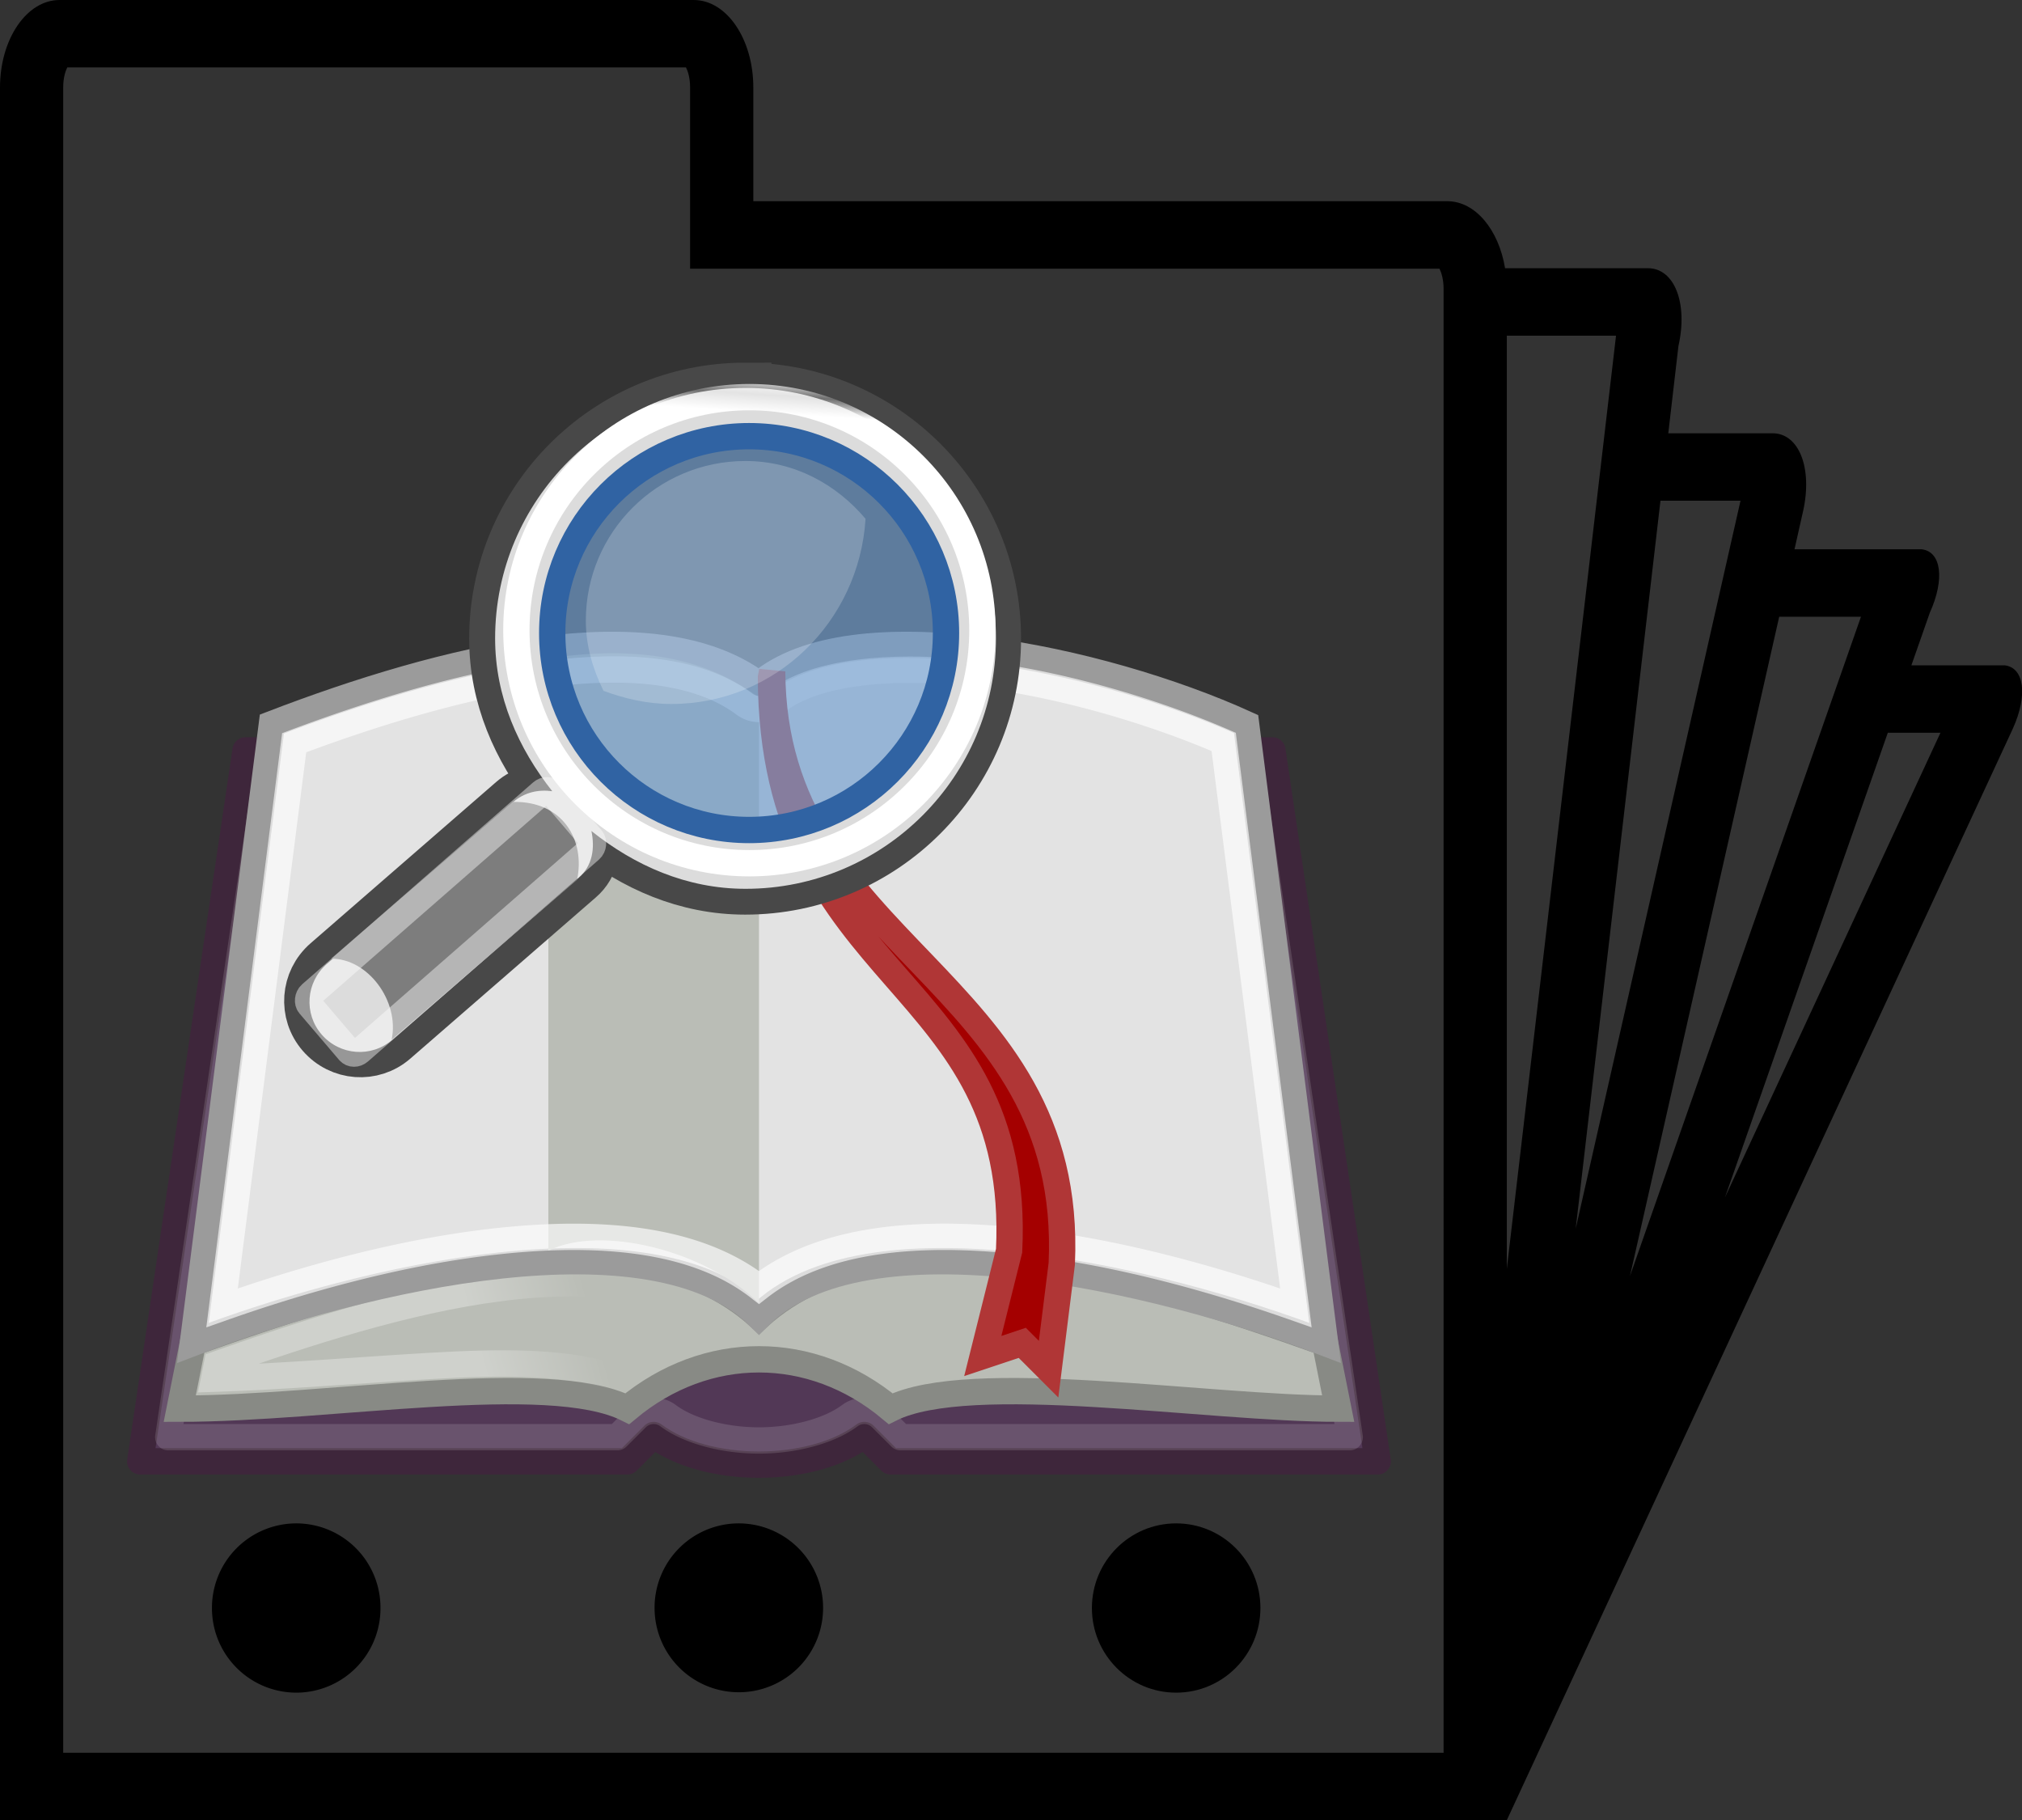 <?xml version="1.0" encoding="UTF-8" standalone="no"?>
<!-- Created with Inkscape (http://www.inkscape.org/) -->

<svg
   width="145.608mm"
   height="131.048mm"
   viewBox="0 0 145.608 131.048"
   version="1.1"
   id="svg5"
   inkscape:version="1.1 (c68e22c387, 2021-05-23)"
   sodipodi:docname="gramps-citationcard.svg"
   xmlns:inkscape="http://www.inkscape.org/namespaces/inkscape"
   xmlns:sodipodi="http://sodipodi.sourceforge.net/DTD/sodipodi-0.dtd"
   xmlns:xlink="http://www.w3.org/1999/xlink"
   xmlns="http://www.w3.org/2000/svg"
   xmlns:svg="http://www.w3.org/2000/svg">
  <rect x="0" y="0" width="145.608" height="131.048" fill="#333333" stroke="none"/>
  <sodipodi:namedview
     id="namedview7"
     pagecolor="#ffffff"
     bordercolor="#666666"
     borderopacity="1.0"
     inkscape:pageshadow="2"
     inkscape:pageopacity="0.0"
     inkscape:pagecheckerboard="0"
     inkscape:document-units="mm"
     showgrid="false"
     inkscape:zoom="0.64854097"
     inkscape:cx="155.73419"
     inkscape:cy="282.94281"
     inkscape:window-width="1284"
     inkscape:window-height="1011"
     inkscape:window-x="1787"
     inkscape:window-y="5"
     inkscape:window-maximized="0"
     inkscape:current-layer="layer1" />
  <defs
     id="defs2">
    <linearGradient
       inkscape:collect="always"
       id="linearGradient4356">
      <stop
         style="stop-color:#000000;stop-opacity:1;"
         offset="0"
         id="stop4358" />
      <stop
         style="stop-color:#000000;stop-opacity:0;"
         offset="1"
         id="stop4360" />
    </linearGradient>
    <linearGradient
       id="linearGradient4344">
      <stop
         style="stop-color:#727e0a;stop-opacity:1;"
         offset="0"
         id="stop4346" />
      <stop
         style="stop-color:#5b6508;stop-opacity:1;"
         offset="1"
         id="stop4348" />
    </linearGradient>
    <linearGradient
       id="linearGradient4338">
      <stop
         id="stop4340"
         offset="0"
         style="stop-color:#e9b15e;stop-opacity:1;" />
      <stop
         id="stop4342"
         offset="1"
         style="stop-color:#966416;stop-opacity:1;" />
    </linearGradient>
    <linearGradient
       id="linearGradient4163">
      <stop
         style="stop-color:#3b74bc;stop-opacity:1;"
         offset="0"
         id="stop4165" />
      <stop
         style="stop-color:#2d5990;stop-opacity:1;"
         offset="1"
         id="stop4167" />
    </linearGradient>
    <linearGradient
       id="linearGradient3824">
      <stop
         style="stop-color:#ffffff;stop-opacity:1;"
         offset="0"
         id="stop3826" />
      <stop
         style="stop-color:#c9c9c9;stop-opacity:1;"
         offset="1"
         id="stop3828" />
    </linearGradient>
    <linearGradient
       id="linearGradient3800">
      <stop
         style="stop-color:#f4d9b1;stop-opacity:1;"
         offset="0"
         id="stop3802" />
      <stop
         style="stop-color:#df9725;stop-opacity:1;"
         offset="1"
         id="stop3804" />
    </linearGradient>
    <radialGradient
       inkscape:collect="always"
       xlink:href="#linearGradient3800"
       id="radialGradient3806"
       cx="29.345"
       cy="17.064"
       fx="29.345"
       fy="17.064"
       r="9.162"
       gradientUnits="userSpaceOnUse" />
    <radialGradient
       inkscape:collect="always"
       xlink:href="#linearGradient4356"
       id="radialGradient3822"
       cx="31.113"
       cy="19.009"
       fx="31.113"
       fy="19.009"
       r="8.662"
       gradientUnits="userSpaceOnUse" />
    <radialGradient
       inkscape:collect="always"
       xlink:href="#linearGradient4163"
       id="radialGradient4169"
       cx="28.09"
       cy="27.203"
       fx="28.09"
       fy="27.203"
       r="13.565"
       gradientTransform="matrix(1.298,0,0,0.885,-15.358,1.815)"
       gradientUnits="userSpaceOnUse" />
    <radialGradient
       inkscape:collect="always"
       xlink:href="#linearGradient3800"
       id="radialGradient4171"
       gradientUnits="userSpaceOnUse"
       cx="29.345"
       cy="17.064"
       fx="29.345"
       fy="17.064"
       r="9.162"
       gradientTransform="matrix(0.788,0,0,0.788,6.221,3.618)" />
    <linearGradient
       inkscape:collect="always"
       xlink:href="#linearGradient3824"
       id="linearGradient4175"
       gradientUnits="userSpaceOnUse"
       x1="30.936"
       y1="29.553"
       x2="30.936"
       y2="35.803"
       gradientTransform="translate(0.707)" />
    <radialGradient
       inkscape:collect="always"
       xlink:href="#linearGradient4356"
       id="radialGradient4179"
       gradientUnits="userSpaceOnUse"
       cx="31.113"
       cy="19.009"
       fx="31.113"
       fy="19.009"
       r="8.662" />
    <linearGradient
       inkscape:collect="always"
       xlink:href="#linearGradient3824"
       id="linearGradient4326"
       gradientUnits="userSpaceOnUse"
       gradientTransform="translate(-12.418,-7)"
       x1="30.936"
       y1="29.553"
       x2="30.936"
       y2="35.803" />
    <radialGradient
       inkscape:collect="always"
       xlink:href="#linearGradient4338"
       id="radialGradient4328"
       gradientUnits="userSpaceOnUse"
       gradientTransform="matrix(0.788,0,0,0.788,6.221,3.618)"
       cx="29.345"
       cy="17.064"
       fx="29.345"
       fy="17.064"
       r="9.162" />
    <radialGradient
       inkscape:collect="always"
       xlink:href="#linearGradient4356"
       id="radialGradient4330"
       gradientUnits="userSpaceOnUse"
       cx="31.113"
       cy="19.009"
       fx="31.113"
       fy="19.009"
       r="8.662" />
    <linearGradient
       inkscape:collect="always"
       xlink:href="#linearGradient3824"
       id="linearGradient4332"
       gradientUnits="userSpaceOnUse"
       x1="30.936"
       y1="29.553"
       x2="30.936"
       y2="35.803"
       gradientTransform="translate(-13.125,-7)" />
    <radialGradient
       inkscape:collect="always"
       xlink:href="#linearGradient4356"
       id="radialGradient4336"
       gradientUnits="userSpaceOnUse"
       cx="31.113"
       cy="19.009"
       fx="31.113"
       fy="19.009"
       r="8.662" />
    <radialGradient
       inkscape:collect="always"
       xlink:href="#linearGradient4344"
       id="radialGradient4350"
       cx="16.215"
       cy="19.836"
       fx="16.215"
       fy="19.836"
       r="13.565"
       gradientTransform="matrix(1,0,0,0.682,0,8.234)"
       gradientUnits="userSpaceOnUse" />
    <linearGradient
       inkscape:collect="always"
       xlink:href="#linearGradient4356"
       id="linearGradient4372"
       gradientUnits="userSpaceOnUse"
       gradientTransform="rotate(10.462,50.12,-43.535)"
       x1="20.662"
       y1="35.818"
       x2="22.627"
       y2="36.218" />
    <linearGradient
       inkscape:collect="always"
       xlink:href="#linearGradient4356"
       id="linearGradient4374"
       gradientUnits="userSpaceOnUse"
       gradientTransform="matrix(-0.978,0.21,0.21,0.978,41.806,-11.119)"
       x1="22.687"
       y1="36.39"
       x2="21.408"
       y2="35.74" />
    <radialGradient
       inkscape:collect="always"
       xlink:href="#linearGradient4344"
       id="radialGradient1381"
       gradientUnits="userSpaceOnUse"
       gradientTransform="matrix(1,0,0,0.682,0,8.234)"
       cx="16.215"
       cy="19.836"
       fx="16.215"
       fy="19.836"
       r="13.565" />
    <radialGradient
       inkscape:collect="always"
       xlink:href="#linearGradient4467"
       id="radialGradient2738"
       gradientUnits="userSpaceOnUse"
       gradientTransform="matrix(0.362,0,0,0.314,-14.277,-3.616)"
       cx="15.414"
       cy="13.078"
       fx="15.414"
       fy="13.078"
       r="6.656" />
    <radialGradient
       inkscape:collect="always"
       xlink:href="#linearGradient4454"
       id="radialGradient2736"
       gradientUnits="userSpaceOnUse"
       gradientTransform="matrix(-0.14,0,0,0.14,40.197,4.41)"
       cx="18.241"
       cy="21.818"
       fx="18.241"
       fy="21.818"
       r="8.309" />
    <linearGradient
       inkscape:collect="always"
       xlink:href="#linearGradient2366"
       id="linearGradient2734"
       gradientUnits="userSpaceOnUse"
       gradientTransform="matrix(-0.14,0,0,0.14,42.57,3.485)"
       x1="18.293"
       y1="13.602"
       x2="17.501"
       y2="25.743" />
    <linearGradient
       inkscape:collect="always"
       xlink:href="#linearGradient4440"
       id="linearGradient2732"
       gradientUnits="userSpaceOnUse"
       gradientTransform="matrix(-0.186,0,0,0.18,50.101,-2.014)"
       x1="30.656"
       y1="34"
       x2="33.219"
       y2="31.062" />
    <linearGradient
       inkscape:collect="always"
       xlink:href="#linearGradient2846"
       id="linearGradient2730"
       gradientUnits="userSpaceOnUse"
       gradientTransform="matrix(-0.14,0,0,0.14,49.128,-0.974)"
       x1="27.366"
       y1="26.58"
       x2="31.336"
       y2="30.558" />
    <linearGradient
       id="linearGradient4467">
      <stop
         id="stop4469"
         offset="0"
         style="stop-color:#ffffff;stop-opacity:1;" />
      <stop
         id="stop4471"
         offset="1"
         style="stop-color:#ffffff;stop-opacity:0.248;" />
    </linearGradient>
    <linearGradient
       id="linearGradient4454">
      <stop
         id="stop4456"
         offset="0"
         style="stop-color:#729fcf;stop-opacity:0.208;" />
      <stop
         id="stop4458"
         offset="1"
         style="stop-color:#729fcf;stop-opacity:0.676;" />
    </linearGradient>
    <linearGradient
       id="linearGradient2366">
      <stop
         style="stop-color:#ffffff;stop-opacity:1;"
         offset="0"
         id="stop2368" />
      <stop
         id="stop2374"
         offset="0.5"
         style="stop-color:#ffffff;stop-opacity:0.219;" />
      <stop
         style="stop-color:#ffffff;stop-opacity:1;"
         offset="1"
         id="stop2370" />
    </linearGradient>
    <linearGradient
       id="linearGradient4440">
      <stop
         id="stop4442"
         offset="0"
         style="stop-color:#7d7d7d;stop-opacity:1;" />
      <stop
         style="stop-color:#b1b1b1;stop-opacity:1;"
         offset="0.5"
         id="stop4448" />
      <stop
         id="stop4444"
         offset="1"
         style="stop-color:#686868;stop-opacity:1;" />
    </linearGradient>
    <linearGradient
       id="linearGradient2846">
      <stop
         style="stop-color:#8a8a8a;stop-opacity:1;"
         offset="0"
         id="stop2848" />
      <stop
         style="stop-color:#484848;stop-opacity:1;"
         offset="1"
         id="stop2850" />
    </linearGradient>
    <linearGradient
       inkscape:collect="always"
       id="linearGradient2309">
      <stop
         style="stop-color:#ffffff;stop-opacity:1;"
         offset="0"
         id="stop2311" />
      <stop
         style="stop-color:#ffffff;stop-opacity:0;"
         offset="1"
         id="stop2313" />
    </linearGradient>
    <linearGradient
       inkscape:collect="always"
       id="linearGradient2301">
      <stop
         style="stop-color:#790000;stop-opacity:1"
         offset="0"
         id="stop2303" />
      <stop
         style="stop-color:#b03636;stop-opacity:1"
         offset="1"
         id="stop2305" />
    </linearGradient>
    <linearGradient
       inkscape:collect="always"
       id="linearGradient2286">
      <stop
         style="stop-color:#555753"
         offset="0"
         id="stop2288" />
      <stop
         style="stop-color:#555753;stop-opacity:0"
         offset="1"
         id="stop2290" />
    </linearGradient>
    <linearGradient
       inkscape:collect="always"
       id="linearGradient2276">
      <stop
         style="stop-color:#babdb6;stop-opacity:1;"
         offset="0"
         id="stop2278" />
      <stop
         style="stop-color:#8f9488;stop-opacity:1"
         offset="1"
         id="stop2280" />
    </linearGradient>
    <linearGradient
       inkscape:collect="always"
       id="linearGradient2258">
      <stop
         style="stop-color:#ffa4a4;stop-opacity:1"
         offset="0"
         id="stop2260" />
      <stop
         style="stop-color:#a40000"
         offset="1"
         id="stop2262" />
    </linearGradient>
    <linearGradient
       inkscape:collect="always"
       id="linearGradient2235">
      <stop
         style="stop-color:#cccccc;stop-opacity:1"
         offset="0"
         id="stop2237" />
      <stop
         style="stop-color:#9b9b9b;stop-opacity:1"
         offset="1"
         id="stop2239" />
    </linearGradient>
    <linearGradient
       inkscape:collect="always"
       id="linearGradient2229">
      <stop
         style="stop-color:#888a85"
         offset="0"
         id="stop2231" />
      <stop
         style="stop-color:#d3d7cf;stop-opacity:0;"
         offset="1"
         id="stop2233" />
    </linearGradient>
    <linearGradient
       id="linearGradient2221"
       inkscape:collect="always">
      <stop
         id="stop2223"
         offset="0"
         style="stop-color:#babdb6" />
      <stop
         id="stop2225"
         offset="1"
         style="stop-color:#d3d7cf;stop-opacity:0;" />
    </linearGradient>
    <linearGradient
       inkscape:collect="always"
       id="linearGradient2184">
      <stop
         style="stop-color:#ffffff;stop-opacity:1;"
         offset="0"
         id="stop2186" />
      <stop
         style="stop-color:#e3e3e3;stop-opacity:1"
         offset="1"
         id="stop2188" />
    </linearGradient>
    <radialGradient
       inkscape:collect="always"
       xlink:href="#linearGradient4356"
       id="radialGradient7516"
       gradientUnits="userSpaceOnUse"
       gradientTransform="matrix(1,0,0,0.238,-1.864568e-14,28.933)"
       cx="24.13"
       cy="37.968"
       fx="24.13"
       fy="37.968"
       r="16.529" />
    <linearGradient
       inkscape:collect="always"
       xlink:href="#linearGradient2846"
       id="linearGradient7518"
       gradientUnits="userSpaceOnUse"
       x1="27.366"
       y1="26.58"
       x2="31.336"
       y2="30.558" />
    <linearGradient
       inkscape:collect="always"
       xlink:href="#linearGradient4440"
       id="linearGradient7520"
       gradientUnits="userSpaceOnUse"
       gradientTransform="matrix(1.335,0,0,1.291,-6.974,-7.461)"
       x1="30.656"
       y1="34"
       x2="33.219"
       y2="31.062" />
    <linearGradient
       inkscape:collect="always"
       xlink:href="#linearGradient2366"
       id="linearGradient7522"
       gradientUnits="userSpaceOnUse"
       x1="18.293"
       y1="13.602"
       x2="17.501"
       y2="25.743" />
    <radialGradient
       inkscape:collect="always"
       xlink:href="#linearGradient4454"
       id="radialGradient7524"
       gradientUnits="userSpaceOnUse"
       cx="18.241"
       cy="21.818"
       fx="18.241"
       fy="21.818"
       r="8.309" />
    <radialGradient
       inkscape:collect="always"
       xlink:href="#linearGradient4467"
       id="radialGradient7526"
       gradientUnits="userSpaceOnUse"
       gradientTransform="matrix(2.593,-7.7469e-24,-5.714443e-24,2.252,-25.06,-18.941)"
       cx="15.414"
       cy="13.078"
       fx="15.414"
       fy="13.078"
       r="6.656" />
    <radialGradient
       inkscape:collect="always"
       xlink:href="#linearGradient2286"
       id="radialGradient7540"
       gradientUnits="userSpaceOnUse"
       gradientTransform="matrix(0.14,0,0,0.042,4.316,-1.849)"
       cx="24"
       cy="36.75"
       fx="24"
       fy="36.75"
       r="22.5" />
    <linearGradient
       inkscape:collect="always"
       xlink:href="#linearGradient2276"
       id="linearGradient7542"
       gradientUnits="userSpaceOnUse"
       x1="37.536"
       y1="34.196"
       x2="9.929"
       y2="20.089"
       gradientTransform="matrix(0.14,0,0,0.14,3.227,-4.28)" />
    <linearGradient
       inkscape:collect="always"
       xlink:href="#linearGradient2309"
       id="linearGradient7544"
       gradientUnits="userSpaceOnUse"
       x1="6.723"
       y1="37.683"
       x2="37.805"
       y2="29.097"
       gradientTransform="matrix(0.14,0,0,0.14,3.227,-4.28)" />
    <linearGradient
       inkscape:collect="always"
       xlink:href="#linearGradient2184"
       id="linearGradient7546"
       gradientUnits="userSpaceOnUse"
       x1="15.714"
       y1="16.829"
       x2="36.482"
       y2="20.668"
       gradientTransform="matrix(0.14,0,0,0.14,3.227,-4.28)" />
    <linearGradient
       inkscape:collect="always"
       xlink:href="#linearGradient2235"
       id="linearGradient7548"
       gradientUnits="userSpaceOnUse"
       x1="19.941"
       y1="10.919"
       x2="24"
       y2="22.751"
       gradientTransform="matrix(0.14,0,0,0.14,3.227,-4.28)" />
    <linearGradient
       inkscape:collect="always"
       xlink:href="#linearGradient2221"
       id="linearGradient7550"
       gradientUnits="userSpaceOnUse"
       gradientTransform="matrix(-0.14,0,0,0.14,9.924,-4.28)"
       x1="24"
       y1="19.997"
       x2="32"
       y2="19.906" />
    <linearGradient
       inkscape:collect="always"
       xlink:href="#linearGradient2229"
       id="linearGradient7552"
       gradientUnits="userSpaceOnUse"
       gradientTransform="matrix(-0.14,0,0,0.14,9.924,-4.28)"
       x1="24"
       y1="19.506"
       x2="19.982"
       y2="19.55" />
    <linearGradient
       inkscape:collect="always"
       xlink:href="#linearGradient2258"
       id="linearGradient7554"
       gradientUnits="userSpaceOnUse"
       x1="32.795"
       y1="21.696"
       x2="34.795"
       y2="32.321"
       gradientTransform="matrix(0.14,0,0,0.14,3.227,-4.28)" />
    <linearGradient
       inkscape:collect="always"
       xlink:href="#linearGradient2301"
       id="linearGradient7556"
       gradientUnits="userSpaceOnUse"
       x1="23.955"
       y1="10.009"
       x2="29.214"
       y2="30.277"
       gradientTransform="matrix(0.14,0,0,0.14,3.227,-4.28)" />
  </defs>
  <g
     inkscape:label="Layer 1"
     inkscape:groupmode="layer"
     id="layer1"
     transform="translate(-63.457,-73.634)">
    <g
       id="g849"
       transform="matrix(2.427,0,0,2.427,58.603,61.5)">
      <path
         d="m 10.791,50.195 a 2.505,2.505 0 0 0 -2.502,2.51 2.505,2.505 0 0 0 2.502,2.512 2.5,2.5 0 0 0 2.498,-2.512 2.5,2.5 0 0 0 -2.498,-2.51"
         fill="currentColor"
         id="path831" />
      <path
         d="m 61.479,24.738 h -2.766 l 0.548,-1.563 c 0.451,-0.998 0.338,-1.813 -0.243,-1.879 H 55.245 L 55.5,20.163 c 0.285,-1.275 -0.121,-2.309 -0.905,-2.309 H 51.5 l 0.301,-2.588 c 0.287,-1.275 -0.12,-2.309 -0.904,-2.309 h -4.24 c -0.188,-1.14 -0.881,-1.988 -1.714,-1.988 H 24.352 V 7.596 C 24.352,6.162 23.563,5 22.586,5 H 3.766 C 2.789,5 2,6.162 2,7.596 V 59 H 46.709 L 61.723,26.617 c 0.451,-0.998 0.338,-1.812 -0.244,-1.879 M 44.834,57 H 3.875 V 7.596 C 3.875,7.307 3.941,7.109 3.996,7 h 18.358 c 0.056,0.108 0.122,0.308 0.122,0.596 v 5.375 h 22.235 c 0.058,0.116 0.122,0.323 0.122,0.596 V 57 Z m 1.875,-42.041 h 3.24 l -0.007,0.062 -3.233,27.622 V 14.959 m 4.559,4.896 h 2.375 l -4.89,21.597 2.515,-21.597 m 3.523,3.442 h 2.426 l -6.854,19.561 4.428,-19.561 m -1.61,17.23 4.833,-13.789 h 1.562 l -6.395,13.789"
         fill="currentColor"
         id="path833" />
      <path
         d="m 23.92,50.195 a 2.499,2.499 0 0 0 -2.498,2.51 2.5,2.5 0 1 0 5,0 2.506,2.506 0 0 0 -2.502,-2.51"
         fill="currentColor"
         id="path835" />
      <ellipse
         cx="36.898"
         cy="52.706"
         rx="2.5"
         ry="2.511"
         fill="currentColor"
         id="ellipse837" />
    </g>
    <g
       inkscape:label="Livello 1"
       id="layer1-9"
       transform="matrix(1.896,0,0,1.896,72.609,98.277)">
      <g
         id="g7528"
         transform="translate(0,4)">
        <ellipse
           transform="matrix(1.067,0,0,0.963,-1.6,1.111)"
           id="path2284"
           style="color:#000000;display:block;overflow:visible;visibility:visible;opacity:0.502;fill:url(#radialGradient7540);fill-opacity:1;fill-rule:nonzero;stroke:none;stroke-width:1;stroke-linecap:round;stroke-linejoin:miter;stroke-miterlimit:4;stroke-dasharray:none;stroke-dashoffset:17.85;stroke-opacity:1;marker:none;marker-start:none;marker-mid:none;marker-end:none"
           cx="24"
           cy="36.75"
           rx="22.5"
           ry="6.75" />
        <path
           sodipodi:nodetypes="ccccccccc"
           id="rect1304"
           d="m 4.5,11.5 h 39 l 4,27 H 29 l -1,-1 c -2,1.5 -6,1.5 -8,0 l -1,1 H 0.5 Z"
           style="color:#000000;display:block;overflow:visible;visibility:visible;fill:#523856;fill-opacity:1;fill-rule:nonzero;stroke:#3e263b;stroke-width:1;stroke-linecap:round;stroke-linejoin:round;stroke-miterlimit:4;stroke-dasharray:none;stroke-dashoffset:17.85;stroke-opacity:1;marker:none;marker-start:none;marker-mid:none;marker-end:none" />
        <path
           d="M 5.293,12.418 1.564,37.582 H 18.619 l 0.732,-0.73 a 0.918,0.918 0 0 1 1.199,-0.086 c 0.765,0.574 2.102,0.941 3.449,0.941 1.347,0 2.684,-0.368 3.449,-0.941 a 0.918,0.918 0 0 1 1.199,0.086 l 0.732,0.73 H 46.436 L 42.707,12.418 Z"
           inkscape:href="#rect1304"
           id="path2274"
           style="color:#000000;display:block;overflow:visible;visibility:visible;opacity:0.133;fill:none;fill-opacity:1;fill-rule:nonzero;stroke:#ffffff;stroke-width:1;stroke-linecap:round;stroke-linejoin:round;stroke-miterlimit:4;stroke-dasharray:none;stroke-dashoffset:17.85;stroke-opacity:1;marker:none;marker-start:none;marker-mid:none;marker-end:none"
           xlink:href="#rect1304"
           inkscape:original="M 4.5 11.5 L 0.5 38.5 L 19 38.5 L 20 37.5 C 22 39 26 39 28 37.5 L 29 38.5 L 47.5 38.5 L 43.5 11.5 L 4.5 11.5 z "
           inkscape:radius="-0.91809106"
           sodipodi:type="inkscape:offset" />
        <path
           sodipodi:nodetypes="cccccccc"
           id="path2180"
           d="m 2,36.5 c 5.667,0 14,-1.5 17,0 3,-2.5 7,-2.5 10,0 3,-1.5 12,0 17,0 L 45.5,34 C 38.5,31.5 29,28.5 24,33 19,28.5 9.5,31.5 2.5,34 Z"
           style="fill:url(#linearGradient7542);fill-opacity:1;fill-rule:evenodd;stroke:#888a85;stroke-width:1;stroke-linecap:butt;stroke-linejoin:miter;stroke-miterlimit:4;stroke-dasharray:none;stroke-opacity:1" />
        <path
           d="M 14.135,31.924 C 10.598,32.38 6.778,33.624 3.416,34.812 l -0.109,0.551 c 2.523,-0.079 5.371,-0.319 8.131,-0.482 2.904,-0.172 5.433,-0.19 7.369,0.525 1.345,-0.989 2.85,-1.53 4.398,-1.676 -2.165,-1.888 -5.39,-2.282 -9.07,-1.807 z m 19.73,0 c -3.68,-0.475 -6.905,-0.082 -9.07,1.807 1.55,0.146 3.056,0.689 4.402,1.68 1.98,-0.729 4.627,-0.702 7.613,-0.529 2.82,0.163 5.581,0.4 7.883,0.48 L 44.584,34.812 C 41.222,33.624 37.402,32.38 33.865,31.924 Z"
           inkscape:href="#path2180"
           id="path2266"
           style="opacity:0.302;fill:none;fill-opacity:1;fill-rule:evenodd;stroke:url(#linearGradient7544);stroke-width:1;stroke-linecap:butt;stroke-linejoin:miter;stroke-miterlimit:4;stroke-dasharray:none;stroke-opacity:1"
           xlink:href="#path2180"
           inkscape:original="M 14 30.875 C 10.125 31.375 6 32.75 2.5 34 L 2 36.5 C 7.6666667 36.5 16 35 19 36.5 C 22 34 26 34 29 36.5 C 32 35 41 36.5 46 36.5 L 45.5 34 C 38.5 31.5 29 28.5 24 33 C 21.5 30.75 17.875 30.375 14 30.875 z "
           inkscape:radius="-1.0582203"
           sodipodi:type="inkscape:offset" />
        <path
           sodipodi:nodetypes="ccccccc"
           id="path2182"
           d="M 2.5,34 C 9,31.5 20,29 24,33 c 4,-4 15,-1.5 21.5,1 l -3,-23.5 C 37,8 27.5,6 24,9 20,6 12,8 5.5,10.5 Z"
           style="fill:url(#linearGradient7546);fill-opacity:1;fill-rule:evenodd;stroke:url(#linearGradient7548);stroke-width:1;stroke-linecap:butt;stroke-linejoin:miter;stroke-miterlimit:4;stroke-dasharray:none;stroke-opacity:1" />
        <path
           sodipodi:nodetypes="ccccc"
           id="rect2192"
           d="M 24,9.5 C 22,8 19.5,7.5 16,8 v 22.5 c 2,-1 6,0 8,2 z"
           style="color:#000000;display:block;overflow:visible;visibility:visible;fill:url(#linearGradient7550);fill-opacity:1;fill-rule:nonzero;stroke:none;stroke-width:1;stroke-linecap:round;stroke-linejoin:miter;stroke-miterlimit:4;stroke-dashoffset:17.85;stroke-opacity:1;marker:none;marker-start:none;marker-mid:none;marker-end:none" />
        <path
           sodipodi:nodetypes="ccccc"
           id="path2195"
           d="M 24,9.5 C 25.221,8.804 26.328,7.907 28,8 l 1,22.5 c -1.5,-0.5 -3.5,1 -5,2 z"
           style="color:#000000;display:block;overflow:visible;visibility:visible;fill:url(#linearGradient7552);fill-opacity:1;fill-rule:nonzero;stroke:none;stroke-width:1;stroke-linecap:round;stroke-linejoin:miter;stroke-miterlimit:4;stroke-dashoffset:17.85;stroke-opacity:1;marker:none;marker-start:none;marker-mid:none;marker-end:none" />
        <path
           d="M 16.992,8.492 C 13.685,8.765 9.83,9.901 6.346,11.209 L 3.607,32.672 C 6.728,31.572 10.443,30.531 14.088,30.139 17.935,29.724 21.586,30.013 24,31.896 c 2.414,-1.884 6.065,-2.172 9.912,-1.758 3.645,0.393 7.36,1.434 10.48,2.533 L 41.65,11.178 C 39.036,10.044 35.6,9.011 32.385,8.609 28.998,8.186 25.961,8.542 24.604,9.705 a 0.929,0.929 0 0 1 -1.16,0.037 C 22.602,9.111 21.51,8.717 20.209,8.537 19.233,8.402 18.147,8.397 16.992,8.492 Z"
           inkscape:href="#path2182"
           id="path2243"
           style="opacity:0.651;fill:none;fill-opacity:1;fill-rule:evenodd;stroke:#ffffff;stroke-width:1;stroke-linecap:butt;stroke-linejoin:miter;stroke-miterlimit:4;stroke-dasharray:none;stroke-opacity:1"
           xlink:href="#path2182"
           inkscape:original="M 20.335938 7.6171875 C 16.09375 7.03125 10.375 8.625 5.5 10.5 L 2.5 34 C 9 31.5 20 29 24 33 C 28 29 39 31.5 45.5 34 L 42.5 10.5 C 37 8 27.5 6 24 9 C 23 8.25 21.75 7.8125 20.335938 7.6171875 z "
           inkscape:radius="-0.92850536"
           sodipodi:type="inkscape:offset" />
        <path
           sodipodi:nodetypes="cccccccc"
           id="path2227"
           d="M 24.455,8.732 C 24.5,20.5 34,20 33.5,30.5 l -1,4 1.5,-0.5 1,1 0.5,-4 C 36,20 24.545,19.089 24.5,8.5 Z"
           style="fill:url(#linearGradient7554);fill-opacity:1;fill-rule:evenodd;stroke:url(#linearGradient7556);stroke-width:1;stroke-linecap:square;stroke-linejoin:miter;stroke-miterlimit:4;stroke-dasharray:none;stroke-opacity:1" />
      </g>
      <g
         style="display:inline"
         id="g2711"
         transform="translate(3.953,-5.075)"
         inkscape:r_cx="true"
         inkscape:r_cy="true">
        <path
           transform="matrix(-0.643,0,0,0.643,31.498,4.829)"
           sodipodi:nodetypes="csscccscccscczzzz"
           id="path2844"
           d="m 18.628,3.144 c -8.139,0 -14.745,6.606 -14.745,14.745 0,8.139 6.606,14.745 14.745,14.745 3.48,0 6.551,-1.384 9.074,-3.403 -0.205,1.007 -0.078,2.035 0.756,2.76 l 10.964,9.527 c 1.233,1.071 3.087,0.931 4.159,-0.302 1.071,-1.233 0.931,-3.087 -0.302,-4.159 L 32.314,27.529 c -0.672,-0.583 -1.493,-0.756 -2.306,-0.643 1.987,-2.512 3.365,-5.549 3.365,-8.998 0,-8.139 -6.606,-14.745 -14.745,-14.745 z m -0.076,1.226 c 7.639,0 13.292,4.789 13.292,13.292 0,8.675 -5.817,13.292 -13.292,13.292 -7.303,0 -13.292,-5.478 -13.292,-13.292 0,-7.984 5.825,-13.292 13.292,-13.292 z"
           style="color:#000000;display:inline;overflow:visible;visibility:visible;fill:#dcdcdc;fill-opacity:1;fill-rule:evenodd;stroke:url(#linearGradient2730);stroke-width:3.109;stroke-linecap:round;stroke-linejoin:miter;stroke-miterlimit:10;stroke-dasharray:none;stroke-dashoffset:0;stroke-opacity:1;marker:none;marker-start:none;marker-mid:none;marker-end:none"
           inkscape:r_cx="true"
           inkscape:r_cy="true" />
        <path
           transform="matrix(-0.643,0,0,0.643,31.498,4.829)"
           style="color:#000000;display:inline;overflow:visible;visibility:visible;fill:#dcdcdc;fill-opacity:1;fill-rule:evenodd;stroke:none;stroke-width:1;stroke-linecap:round;stroke-linejoin:miter;stroke-miterlimit:10;stroke-dasharray:none;stroke-dashoffset:0;stroke-opacity:1;marker:none;marker-start:none;marker-mid:none;marker-end:none"
           d="m 18.603,3.08 c -8.165,0 -14.792,6.627 -14.792,14.792 0,8.165 6.627,14.792 14.792,14.792 3.491,0 6.572,-1.389 9.103,-3.414 -0.206,1.01 -0.078,2.042 0.759,2.769 l 11,9.558 c 1.237,1.075 3.097,0.934 4.172,-0.303 1.075,-1.237 0.934,-3.097 -0.303,-4.172 L 32.333,27.545 c -0.674,-0.585 -1.498,-0.758 -2.314,-0.645 1.993,-2.521 3.376,-5.567 3.376,-9.027 0,-8.165 -6.627,-14.792 -14.792,-14.792 z m -0.076,3.186 c 6.281,2e-7 11.379,5.098 11.379,11.379 0,6.281 -5.098,11.379 -11.379,11.379 -6.281,0 -11.379,-5.098 -11.379,-11.379 2e-7,-6.281 5.098,-11.379 11.379,-11.379 z"
           id="path4430"
           inkscape:r_cx="true"
           inkscape:r_cy="true" />
        <path
           transform="matrix(-0.643,0,0,0.643,31.498,4.829)"
           style="color:#000000;display:inline;overflow:visible;visibility:visible;fill:url(#linearGradient2732);fill-opacity:1;fill-rule:evenodd;stroke:none;stroke-width:1;stroke-linecap:round;stroke-linejoin:miter;stroke-miterlimit:10;stroke-dasharray:none;stroke-dashoffset:0;stroke-opacity:1;marker:none;marker-start:none;marker-mid:none;marker-end:none"
           d="m 39.507,41.578 c -0.479,-2.273 1.397,-4.811 3.584,-4.788 0,0 -10.76,-9.258 -10.76,-9.258 -2.945,-0.057 -4.27,2.273 -3.777,4.6 z"
           id="path4438"
           sodipodi:nodetypes="ccccc"
           inkscape:r_cx="true"
           inkscape:r_cy="true" />
        <circle
           style="color:#000000;display:inline;overflow:visible;visibility:visible;fill:none;fill-opacity:1;fill-rule:evenodd;stroke:url(#linearGradient2734);stroke-width:1.248;stroke-linecap:round;stroke-linejoin:miter;stroke-miterlimit:10;stroke-dasharray:none;stroke-dashoffset:0;stroke-opacity:1;marker:none;marker-start:none;marker-mid:none;marker-end:none"
           id="path4450"
           transform="matrix(-0.801,0,0,0.801,33.701,0.855)"
           inkscape:r_cx="true"
           inkscape:r_cy="true"
           cx="17.501"
           cy="18.92"
           r="11.049" />
        <rect
           style="color:#000000;display:inline;overflow:visible;visibility:visible;opacity:0.433;fill:none;fill-opacity:1;fill-rule:evenodd;stroke:#ffffff;stroke-width:1.555;stroke-linecap:round;stroke-linejoin:miter;stroke-miterlimit:10;stroke-dasharray:none;stroke-dashoffset:0;stroke-opacity:1;marker:none;marker-start:none;marker-mid:none;marker-end:none"
           id="rect4495"
           width="19.048"
           height="4.44"
           x="40.373"
           y="0.141"
           rx="0.463"
           ry="0.409"
           transform="matrix(-0.484,0.423,0.417,0.489,31.498,4.829)"
           inkscape:r_cx="true"
           inkscape:r_cy="true" />
        <circle
           style="color:#000000;visibility:visible;fill:url(#radialGradient2736);fill-opacity:1;fill-rule:evenodd;stroke:#3063a3;stroke-width:1.111;stroke-linecap:round;stroke-linejoin:miter;stroke-miterlimit:10;stroke-dashoffset:0;stroke-opacity:1;marker:none;marker-start:none;marker-mid:none;marker-end:none"
           id="path4452"
           transform="matrix(-0.9,0,0,0.9,35.502,-0.51)"
           inkscape:r_cx="true"
           inkscape:r_cy="true"
           cx="17.589"
           cy="18.478"
           r="8.309" />
        <path
           transform="matrix(0.643,0,0,0.643,7.856,4.829)"
           style="color:#000000;display:inline;overflow:visible;visibility:visible;opacity:0.834;fill:url(#radialGradient2738);fill-opacity:1;fill-rule:evenodd;stroke:none;stroke-width:1;stroke-linecap:round;stroke-linejoin:miter;stroke-miterlimit:10;stroke-dasharray:none;stroke-dashoffset:0;stroke-opacity:1;marker:none;marker-start:none;marker-mid:none;marker-end:none"
           d="m 18.157,7.397 c -5.208,0 -9.425,4.217 -9.425,9.425 0,1.504 0.42,2.888 1.047,4.15 1.252,0.462 2.583,0.776 3.995,0.776 6.171,0 11.099,-4.862 11.48,-10.937 C 23.523,8.764 21.044,7.397 18.157,7.397 Z"
           id="path4462"
           inkscape:r_cx="true"
           inkscape:r_cy="true" />
      </g>
    </g>
  </g>
</svg>
